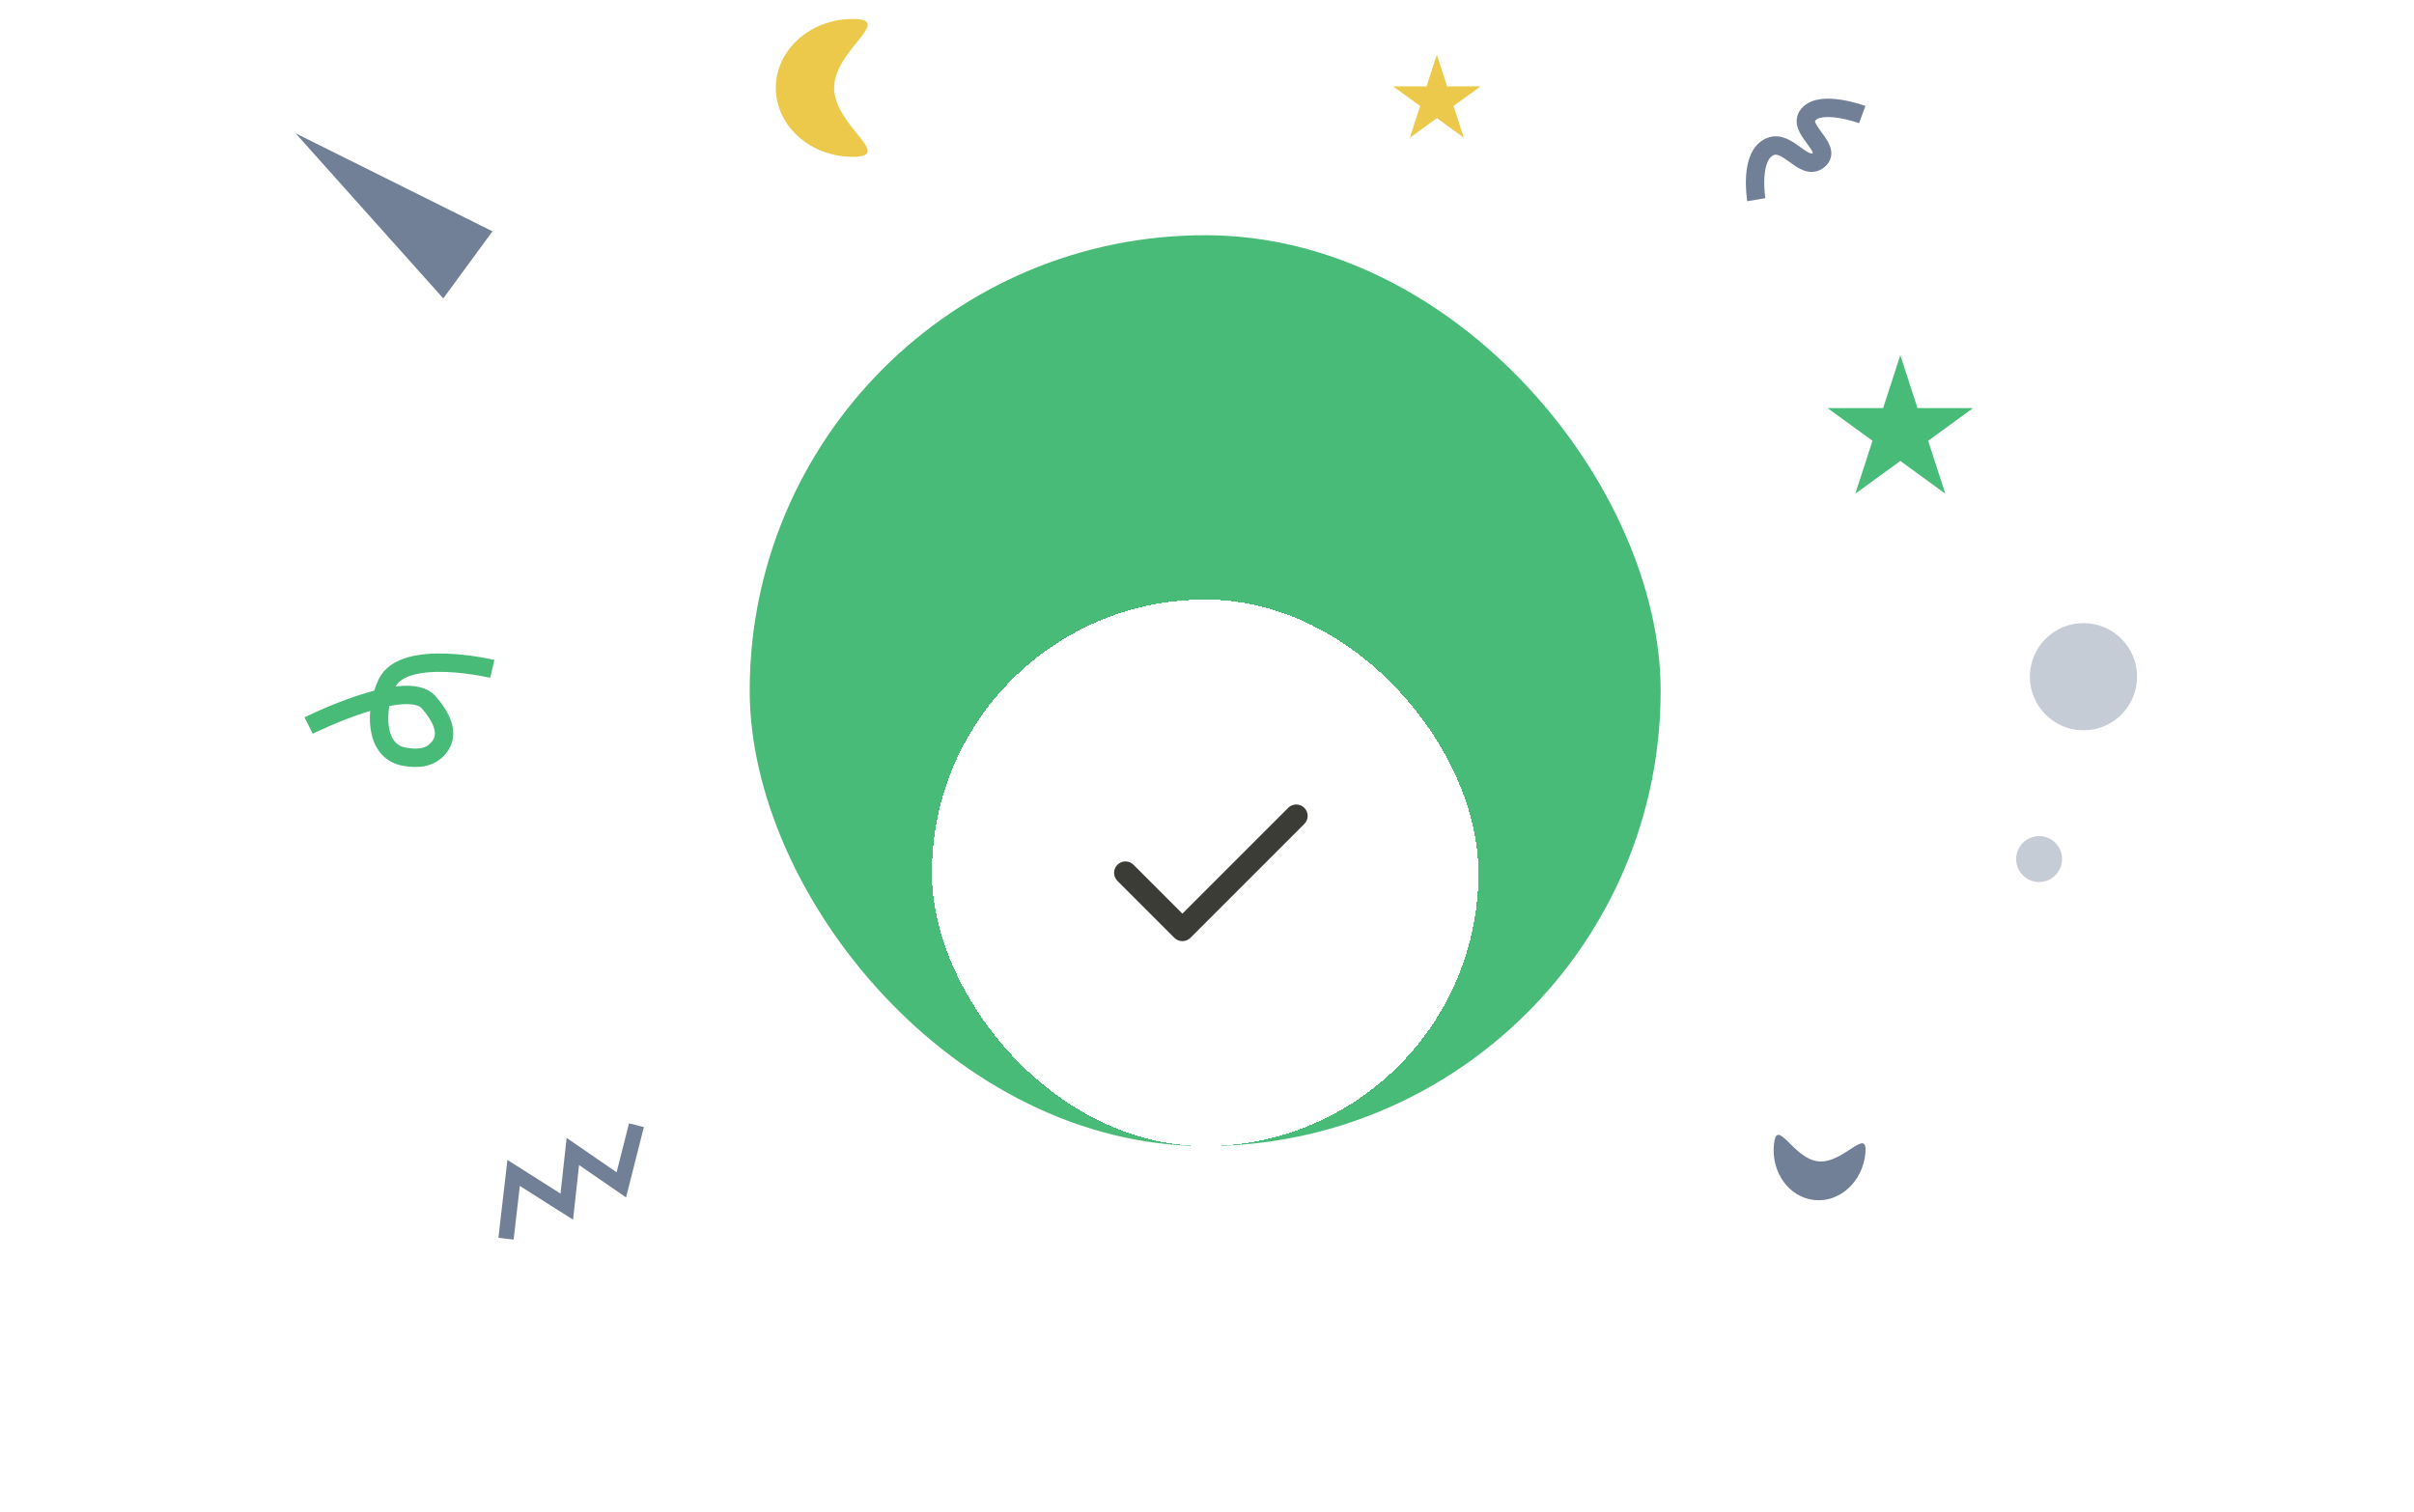 <svg width="265" height="166" viewBox="0 0 265 166" fill="none" xmlns="http://www.w3.org/2000/svg">
<path d="M91.569 9.649C91.569 13.827 98.264 17.213 93.605 17.213C88.946 17.213 85.168 13.827 85.168 9.649C85.168 5.472 88.946 2.085 93.605 2.085C98.264 2.085 91.569 5.472 91.569 9.649Z" fill="#ECC94B"/>
<path d="M157.73 6L158.862 9.484H162.526L159.562 11.638L160.694 15.122L157.73 12.969L154.766 15.122L155.898 11.638L152.934 9.484H156.598L157.73 6Z" fill="#ECC94B"/>
<path d="M33.878 79.655C33.878 79.655 44.627 74.302 47.065 77.108C48.404 78.649 49.416 80.516 48.216 82.033C47.291 83.203 45.956 83.352 44.392 83.077C41.079 82.495 41.129 77.895 42.459 75.045C44.295 71.112 54.042 73.433 54.042 73.433" stroke="#48BB78" stroke-width="2.017"/>
<circle cx="228.717" cy="74.292" r="5.883" fill="#C6CCD5"/>
<path d="M55.547 135.991L56.384 128.771L62.22 132.47L62.885 126.414L68.208 130.08L69.866 123.533" stroke="#718096" stroke-width="1.681"/>
<path d="M192.801 21.925C192.801 21.925 191.982 17.064 194.331 16.095C196.303 15.281 198.014 18.881 199.635 17.576C201.277 16.254 197.178 14.16 198.513 12.579C199.918 10.915 204.429 12.579 204.429 12.579" stroke="#718096" stroke-width="2.017"/>
<path d="M32.455 14.64L54.062 25.396L48.661 32.76L32.455 14.64Z" fill="#718096"/>
<circle cx="223.846" cy="94.313" r="2.521" fill="#C6CCD5"/>
<path d="M199.616 127.502C202.387 127.781 205.08 123.565 204.769 126.656C204.458 129.747 201.96 132.026 199.189 131.747C196.418 131.468 194.424 128.737 194.735 125.646C195.046 122.555 196.845 127.223 199.616 127.502Z" fill="#718096"/>
<path d="M208.61 38.993L210.497 44.8H216.603L211.663 48.389L213.55 54.197L208.61 50.608L203.67 54.197L205.557 48.389L200.617 44.8H206.723L208.61 38.993Z" fill="#48BB78"/>
<rect x="82.3" y="25.823" width="100" height="100" rx="50" fill="#48BB78"/>
<g filter="url(#filter0_d_130_2539)">
<rect x="102.3" y="45.823" width="60" height="60" rx="30" fill="white" shape-rendering="crispEdges"/>
<path fill-rule="evenodd" clip-rule="evenodd" d="M143.184 68.689C143.672 69.177 143.672 69.969 143.184 70.457L130.684 82.957C130.196 83.445 129.404 83.445 128.916 82.957L122.666 76.707C122.178 76.219 122.178 75.427 122.666 74.939C123.154 74.451 123.946 74.451 124.434 74.939L129.8 80.305L141.416 68.689C141.904 68.201 142.696 68.201 143.184 68.689Z" fill="#3B3C36"/>
</g>
<defs>
<filter id="filter0_d_130_2539" x="62.3" y="25.823" width="140" height="140" filterUnits="userSpaceOnUse" color-interpolation-filters="sRGB">
<feFlood flood-opacity="0" result="BackgroundImageFix"/>
<feColorMatrix in="SourceAlpha" type="matrix" values="0 0 0 0 0 0 0 0 0 0 0 0 0 0 0 0 0 0 127 0" result="hardAlpha"/>
<feOffset dy="20"/>
<feGaussianBlur stdDeviation="20"/>
<feComposite in2="hardAlpha" operator="out"/>
<feColorMatrix type="matrix" values="0 0 0 0 0 0 0 0 0 0 0 0 0 0 0 0 0 0 0.3 0"/>
<feBlend mode="normal" in2="BackgroundImageFix" result="effect1_dropShadow_130_2539"/>
<feBlend mode="normal" in="SourceGraphic" in2="effect1_dropShadow_130_2539" result="shape"/>
</filter>
</defs>
</svg>
